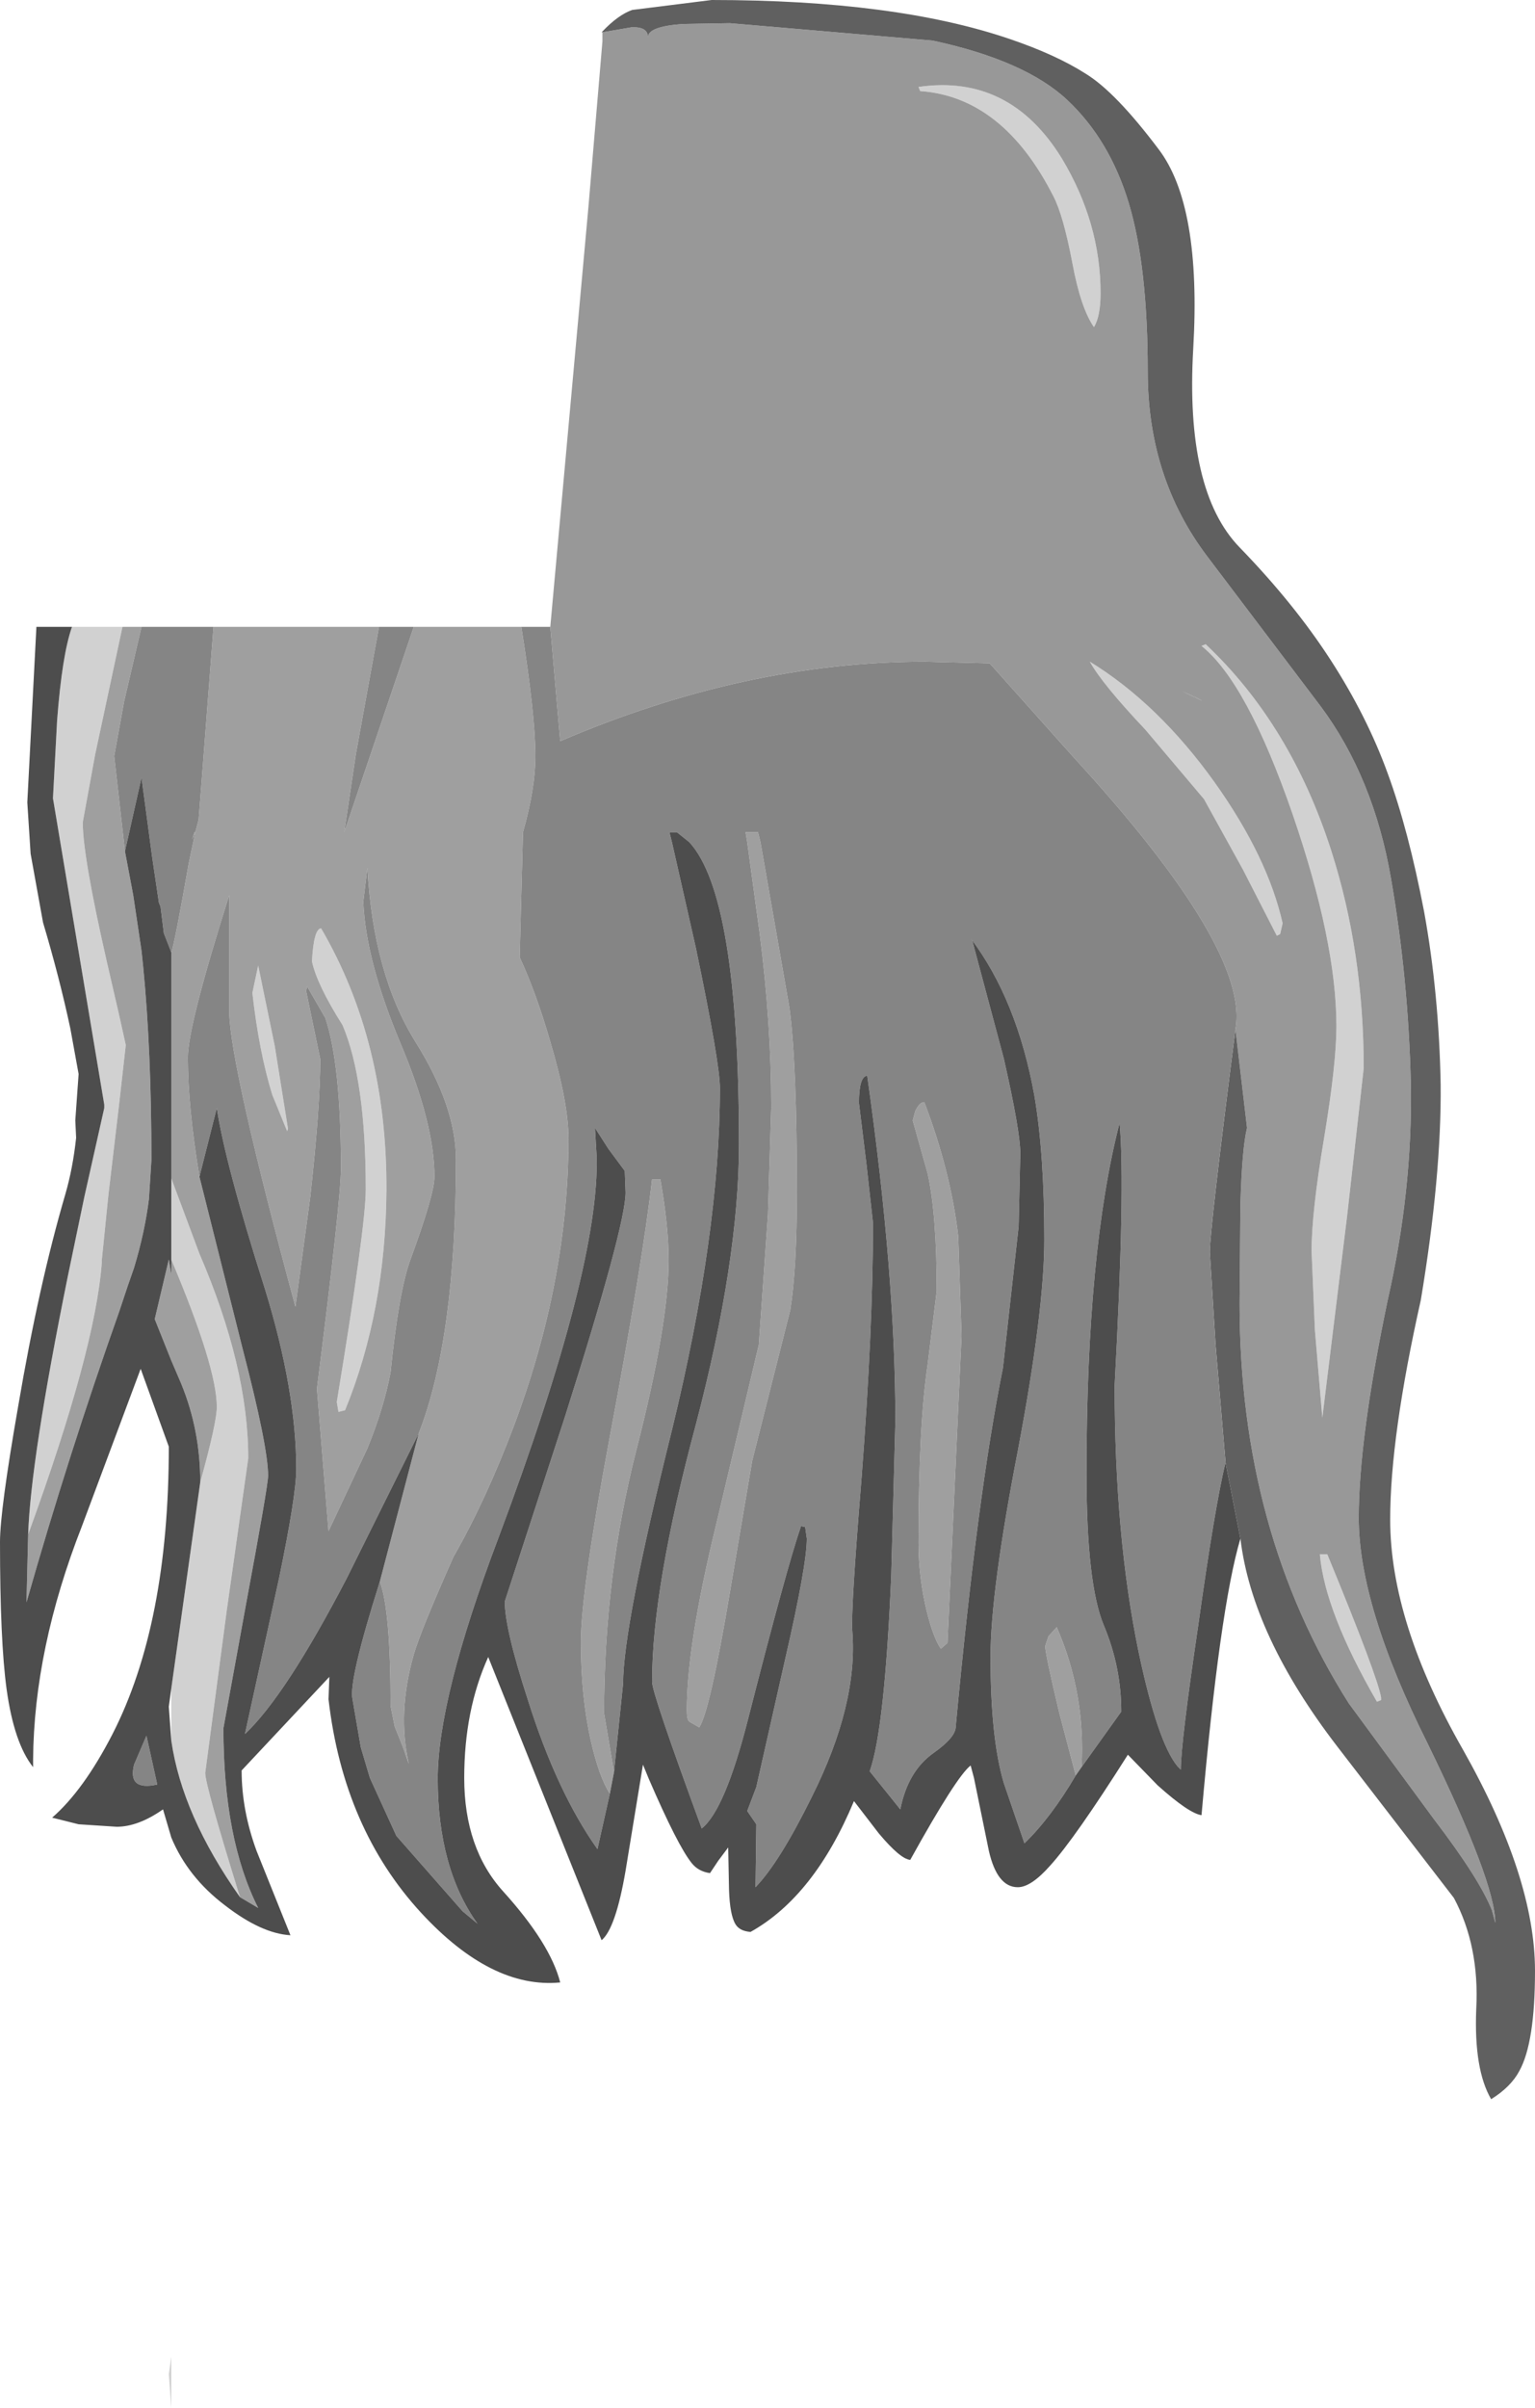 <?xml version="1.0" encoding="UTF-8" standalone="no"?>
<svg xmlns:ffdec="https://www.free-decompiler.com/flash" xmlns:xlink="http://www.w3.org/1999/xlink" ffdec:objectType="shape" height="145.4px" width="92.75px" xmlns="http://www.w3.org/2000/svg">
  <g transform="matrix(1.0, 0.0, 0.0, 1.0, 32.85, 62.75)">
    <path d="M33.65 -45.05 Q33.65 -43.65 33.25 -43.0 32.45 -44.15 31.95 -46.85 31.4 -49.75 30.8 -50.9 27.75 -56.9 22.75 -57.25 L22.65 -57.5 Q28.15 -58.3 31.3 -53.2 33.65 -49.3 33.65 -45.05 M44.65 -7.0 L44.5 -6.35 44.3 -6.25 42.25 -10.25 39.9 -14.5 36.35 -18.7 Q33.75 -21.45 33.0 -22.8 37.15 -20.25 40.55 -15.5 43.75 -11.0 44.65 -7.0 M40.0 -23.85 Q45.15 -19.0 47.6 -11.35 49.55 -5.25 49.55 1.75 L48.55 10.65 47.05 22.85 46.6 17.55 46.4 12.8 Q46.4 10.45 47.15 6.0 47.9 1.5 47.9 -0.8 47.9 -5.9 45.25 -13.6 42.5 -21.55 39.75 -23.75 L40.0 -23.85 M47.35 31.1 Q50.4 38.5 50.6 39.75 L50.6 39.9 50.35 40.0 Q47.2 34.55 46.9 31.1 L47.35 31.1 M-22.5 8.4 L-20.8 12.95 Q-17.85 19.8 -17.85 25.3 L-19.15 34.5 -20.45 44.3 Q-20.45 45.05 -18.35 51.8 -21.85 46.85 -22.5 42.35 L-22.5 39.2 -20.75 26.75 Q-19.75 23.15 -19.75 22.2 -19.75 19.8 -22.5 13.3 L-22.5 8.4 M-28.5 -24.9 L-25.45 -24.9 -27.1 -17.2 -27.85 -13.1 Q-27.85 -11.05 -26.4 -4.7 L-25.65 -1.45 -25.25 0.35 -25.65 3.9 -26.3 9.4 -26.7 13.35 -26.7 13.5 Q-27.1 18.8 -31.15 29.9 -31.0 25.4 -28.75 14.3 L-27.75 9.5 -26.55 4.15 -26.55 4.0 -26.55 3.95 -29.65 -14.55 -29.4 -19.25 Q-29.1 -23.2 -28.5 -24.9 M-12.0 22.4 L-12.4 22.5 -12.5 21.9 Q-10.75 11.3 -10.75 9.05 -10.75 2.45 -12.15 -0.85 -13.7 -3.3 -14.0 -4.7 -13.9 -6.65 -13.45 -6.7 -9.45 0.15 -9.5 9.15 -9.55 16.4 -12.0 22.4 M-15.45 5.4 L-15.5 5.55 -16.4 3.35 Q-17.2 0.75 -17.6 -2.8 L-17.25 -4.45 -16.25 0.4 -15.45 5.4 M-22.65 80.6 L-22.5 79.55 -22.5 82.65 -22.65 80.6" fill="#d1d1d1" fill-rule="evenodd" stroke="none"/>
    <path d="M3.55 -60.8 L5.3 -61.1 Q6.3 -61.15 6.3 -60.5 6.3 -61.15 8.4 -61.3 L11.25 -61.35 23.5 -60.3 Q29.1 -59.1 31.65 -56.7 34.2 -54.3 35.35 -50.5 36.5 -46.7 36.5 -40.3 36.5 -33.9 40.1 -29.15 L46.95 -20.1 Q50.15 -15.8 51.2 -9.7 52.25 -3.65 52.4 2.75 52.5 9.15 51.0 15.75 49.25 24.1 49.25 28.9 49.25 34.2 53.4 42.5 57.5 50.9 57.5 53.35 L57.3 52.6 Q56.55 50.7 53.8 47.1 L48.65 40.1 Q42.05 29.7 42.05 15.95 L42.1 9.95 Q42.2 6.55 42.5 5.35 L41.8 -0.6 Q42.7 -5.4 32.0 -17.05 L26.95 -22.7 23.05 -22.8 Q12.2 -22.8 1.0 -18.0 L0.4 -24.9 2.7 -50.2 3.55 -60.25 3.55 -60.8 M33.65 -45.05 Q33.65 -49.3 31.3 -53.2 28.15 -58.3 22.65 -57.5 L22.75 -57.25 Q27.75 -56.9 30.8 -50.9 31.4 -49.75 31.95 -46.85 32.45 -44.15 33.25 -43.0 33.65 -43.65 33.65 -45.05 M44.65 -7.0 Q43.75 -11.0 40.55 -15.5 37.15 -20.25 33.0 -22.8 33.75 -21.45 36.35 -18.7 L39.9 -14.5 42.25 -10.25 44.3 -6.25 44.5 -6.35 44.65 -7.0 M39.4 -20.65 L38.6 -21.0 Q40.45 -20.1 39.4 -20.65 M47.35 31.1 L46.9 31.1 Q47.2 34.55 50.35 40.0 L50.6 39.9 50.6 39.75 Q50.4 38.5 47.35 31.1 M40.0 -23.85 L39.75 -23.75 Q42.5 -21.55 45.25 -13.6 47.9 -5.9 47.9 -0.8 47.9 1.5 47.15 6.0 46.4 10.45 46.4 12.8 L46.6 17.55 47.05 22.85 48.55 10.65 49.55 1.75 Q49.55 -5.25 47.6 -11.35 45.15 -19.0 40.0 -23.85" fill="#989898" fill-rule="evenodd" stroke="none"/>
    <path d="M41.8 -0.6 L42.5 5.35 Q42.2 6.55 42.1 9.95 L42.05 15.95 Q42.05 29.7 48.65 40.1 L53.8 47.1 Q56.55 50.7 57.3 52.6 L57.5 53.35 Q57.5 50.9 53.4 42.5 49.25 34.2 49.25 28.9 49.25 24.1 51.0 15.75 52.5 9.15 52.4 2.75 52.25 -3.65 51.2 -9.7 50.15 -15.8 46.95 -20.1 L40.1 -29.15 Q36.5 -33.9 36.5 -40.3 36.5 -46.7 35.35 -50.5 34.2 -54.3 31.65 -56.7 29.1 -59.1 23.5 -60.3 L11.25 -61.35 8.4 -61.3 Q6.3 -61.15 6.3 -60.5 6.3 -61.15 5.3 -61.1 L3.55 -60.8 3.5 -60.8 3.55 -60.85 Q4.5 -61.85 5.35 -62.15 L10.15 -62.75 Q21.25 -62.75 28.15 -60.4 30.95 -59.45 32.75 -58.3 34.55 -57.2 37.15 -53.75 39.75 -50.35 39.25 -41.7 38.75 -33.1 42.05 -29.7 45.35 -26.3 47.55 -22.9 49.75 -19.5 51.0 -16.05 52.25 -12.65 53.2 -7.7 54.1 -2.75 54.2 2.75 54.25 8.25 53.0 15.75 51.15 24.0 51.15 29.0 51.15 35.2 55.55 42.9 59.9 50.6 59.9 56.25 59.9 60.6 58.95 62.3 58.45 63.25 57.25 64.0 56.2 62.2 56.35 58.55 56.55 54.75 55.0 51.85 L47.95 42.7 Q42.8 36.0 42.1 30.15 L41.2 25.55 40.6 18.45 40.25 12.85 Q40.25 11.5 41.8 -0.6" fill="#606060" fill-rule="evenodd" stroke="none"/>
    <path d="M14.85 -1.9 Q15.3 1.45 15.3 9.2 15.3 13.85 14.9 16.35 L12.6 25.45 11.25 33.4 Q10.05 40.55 9.4 41.55 L8.8 41.2 Q8.65 41.1 8.65 40.5 8.65 36.6 10.4 29.4 L13.0 18.45 13.55 10.6 13.75 4.1 Q13.75 -0.95 13.05 -6.4 L12.3 -11.9 12.2 -12.5 12.95 -12.5 13.1 -11.9 14.85 -1.9 M32.15 44.45 L31.15 40.65 Q30.35 37.3 30.3 36.65 L30.5 36.05 31.0 35.5 Q32.75 39.5 32.5 43.95 L32.15 44.45 M23.0 3.8 Q24.6 8.0 25.05 11.9 L25.25 17.9 24.4 36.45 24.0 36.8 Q23.55 36.15 23.15 34.55 22.65 32.5 22.65 30.4 22.65 23.35 23.2 19.65 L23.75 15.2 Q23.75 10.55 23.2 8.1 L22.3 4.9 22.45 4.35 Q22.7 3.8 23.0 3.8 M4.0 45.55 Q3.35 44.55 2.85 42.35 2.25 39.7 2.25 36.4 2.25 33.4 3.95 24.25 6.0 13.35 6.55 8.45 L7.05 8.45 Q7.55 11.3 7.55 13.35 7.55 17.2 5.6 24.8 3.65 32.45 3.65 40.7 L4.25 44.25 4.0 45.55 M-1.35 -24.9 Q-0.5 -19.55 -0.5 -17.1 -0.5 -15.15 -1.25 -12.5 L-1.45 -4.95 Q-0.45 -2.8 0.4 0.15 1.5 3.85 1.5 6.0 1.5 14.55 -1.8 23.35 -3.5 27.85 -5.45 31.25 -7.45 35.75 -7.85 37.15 -8.85 40.65 -8.15 43.75 L-8.5 42.75 -9.0 41.5 -9.25 40.25 Q-9.25 34.45 -9.9 32.75 L-7.55 23.8 Q-5.3 18.05 -5.3 7.25 -5.3 4.05 -7.75 0.15 -10.3 -3.95 -10.65 -10.35 L-10.9 -8.3 Q-10.75 -4.75 -8.65 0.25 -6.6 5.1 -6.6 8.3 -6.6 9.35 -8.05 13.3 -8.75 15.2 -9.25 20.1 -9.65 22.25 -10.65 24.7 L-13.0 29.7 -13.7 21.1 Q-12.25 9.7 -12.25 7.8 -12.25 1.5 -13.2 -1.3 L-14.3 -3.2 -14.35 -2.9 -13.5 1.2 Q-13.5 4.05 -14.1 9.5 L-15.0 16.15 Q-18.95 1.55 -19.0 -1.65 L-19.0 -4.7 -19.0 -8.7 Q-21.5 -0.8 -21.5 1.1 -21.5 4.05 -20.8 8.3 L-18.2 18.65 Q-16.65 24.6 -16.65 26.35 -16.65 26.95 -18.0 34.2 L-19.35 41.6 Q-19.35 48.3 -17.25 52.45 L-18.35 51.8 Q-20.45 45.05 -20.45 44.3 L-19.15 34.5 -17.85 25.3 Q-17.85 19.8 -20.8 12.95 L-22.5 8.4 -22.5 -5.25 Q-22.3 -5.75 -21.45 -10.6 L-21.05 -12.5 -20.85 -13.25 -20.65 -15.8 -19.95 -24.9 -9.95 -24.9 -11.35 -17.2 -12.05 -12.5 -7.85 -24.9 -1.35 -24.9 M-25.45 -24.9 L-24.3 -24.9 -25.35 -20.4 -25.95 -17.1 -25.3 -11.35 -24.8 -8.7 -24.3 -5.35 -24.2 -4.4 Q-23.7 0.7 -23.7 7.3 L-23.85 9.65 Q-24.1 11.65 -24.75 13.8 L-25.15 14.95 -25.65 16.45 Q-28.7 25.05 -31.25 34.0 L-31.15 29.9 Q-27.1 18.8 -26.7 13.5 L-26.7 13.35 -26.3 9.4 -25.65 3.9 -25.25 0.35 -25.65 -1.45 -26.4 -4.7 Q-27.85 -11.05 -27.85 -13.1 L-27.1 -17.2 -25.45 -24.9 M-21.05 -12.5 L-21.25 -12.05 -21.3 -11.9 -21.1 -12.5 -21.05 -12.5 M-15.45 5.4 L-16.25 0.4 -17.25 -4.45 -17.6 -2.8 Q-17.2 0.75 -16.4 3.35 L-15.5 5.55 -15.45 5.4 M-12.0 22.4 Q-9.55 16.4 -9.5 9.15 -9.45 0.15 -13.45 -6.7 -13.9 -6.65 -14.0 -4.7 -13.7 -3.3 -12.15 -0.85 -10.75 2.45 -10.75 9.05 -10.75 11.3 -12.5 21.9 L-12.4 22.5 -12.0 22.4 M-20.75 26.75 Q-20.75 23.6 -21.9 20.8 L-22.5 19.4 -23.5 16.9 -22.65 13.3 -22.5 14.2 -22.5 13.3 Q-19.75 19.8 -19.75 22.2 -19.75 23.15 -20.75 26.75" fill="#9f9f9f" fill-rule="evenodd" stroke="none"/>
    <path d="M0.4 -24.9 L1.0 -18.0 Q12.2 -22.8 23.05 -22.8 L26.95 -22.7 32.0 -17.05 Q42.7 -5.4 41.8 -0.6 40.25 11.5 40.25 12.85 L40.6 18.45 41.2 25.55 Q40.55 28.25 39.55 35.4 38.5 42.5 38.5 44.1 L38.3 43.9 Q37.1 42.45 35.95 37.0 34.5 30.0 34.5 20.9 35.15 8.9 34.8 5.05 32.8 12.8 32.8 26.2 32.8 32.9 33.85 35.4 34.9 37.9 34.9 40.6 L32.5 43.95 Q32.75 39.5 31.0 35.5 L30.5 36.05 30.3 36.65 Q30.35 37.3 31.15 40.65 L32.15 44.45 Q30.65 47.0 29.05 48.55 L27.8 44.9 Q27.0 42.2 27.0 37.3 27.0 33.35 28.65 24.85 30.25 16.4 30.25 12.1 30.25 6.9 29.65 3.4 28.6 -2.4 25.8 -6.1 L25.9 -5.95 27.8 1.15 Q28.8 5.55 28.8 6.9 L28.7 11.3 27.75 19.85 Q26.2 27.55 24.9 41.5 24.9 42.15 23.55 43.1 22.0 44.2 21.55 46.5 L19.7 44.2 Q20.6 41.7 21.0 32.4 L21.25 23.05 Q21.25 14.15 19.55 2.2 19.05 2.25 19.05 3.85 L19.5 7.5 19.9 11.1 Q19.9 17.5 19.2 26.6 18.55 34.55 18.65 35.75 19.0 40.15 16.2 45.75 14.25 49.7 12.8 51.2 L12.85 47.4 12.3 46.6 12.85 45.15 14.6 37.4 Q15.9 31.75 15.9 30.15 L15.8 29.45 15.55 29.4 Q14.7 31.85 12.35 41.05 10.95 46.55 9.55 47.65 6.55 39.5 6.55 38.8 6.55 33.1 9.2 23.25 11.8 13.35 11.8 6.35 11.8 -8.65 8.8 -11.9 L8.05 -12.5 7.6 -12.5 7.75 -11.9 9.2 -5.5 Q10.65 1.45 10.65 2.95 10.65 11.7 7.75 23.6 4.8 35.45 4.8 38.9 L4.25 44.25 3.65 40.7 Q3.65 32.45 5.6 24.8 7.55 17.2 7.55 13.35 7.55 11.3 7.05 8.45 L6.55 8.45 Q6.0 13.35 3.95 24.25 2.25 33.4 2.25 36.4 2.25 39.7 2.85 42.35 3.35 44.55 4.0 45.55 L3.25 48.9 Q0.8 45.45 -0.95 39.9 -2.35 35.6 -2.35 33.95 L1.3 22.75 Q4.95 11.25 4.95 9.25 L4.9 7.95 3.9 6.6 3.1 5.35 3.2 7.05 Q3.4 13.75 -2.75 30.15 -6.4 39.8 -6.4 44.65 -6.4 50.05 -4.0 53.4 L-4.9 52.65 -8.9 48.1 -10.5 44.6 -11.05 42.75 -11.55 39.85 Q-11.8 38.75 -9.9 32.75 -9.25 34.45 -9.25 40.25 L-9.0 41.5 -8.5 42.75 -8.15 43.75 Q-8.85 40.65 -7.85 37.15 -7.45 35.75 -5.45 31.25 -3.5 27.85 -1.8 23.35 1.5 14.55 1.5 6.0 1.5 3.85 0.4 0.15 -0.45 -2.8 -1.45 -4.95 L-1.25 -12.5 Q-0.5 -15.15 -0.5 -17.1 -0.5 -19.55 -1.35 -24.9 L0.4 -24.9 M14.85 -1.9 L13.1 -11.9 12.95 -12.5 12.2 -12.5 12.3 -11.9 13.05 -6.4 Q13.75 -0.95 13.75 4.1 L13.55 10.6 13.0 18.45 10.4 29.4 Q8.65 36.6 8.65 40.5 8.65 41.1 8.8 41.2 L9.4 41.55 Q10.05 40.55 11.25 33.4 L12.6 25.45 14.9 16.35 Q15.3 13.85 15.3 9.2 15.3 1.45 14.85 -1.9 M39.4 -20.65 Q40.45 -20.1 38.6 -21.0 L39.4 -20.65 M23.0 3.8 Q22.7 3.8 22.45 4.35 L22.3 4.9 23.2 8.1 Q23.75 10.55 23.75 15.2 L23.2 19.65 Q22.65 23.35 22.65 30.4 22.65 32.5 23.15 34.55 23.55 36.15 24.0 36.8 L24.4 36.45 25.25 17.9 25.05 11.9 Q24.6 8.0 23.0 3.8 M-7.85 -24.9 L-12.05 -12.5 -11.35 -17.2 -9.95 -24.9 -7.85 -24.9 M-19.95 -24.9 L-20.65 -15.8 -20.85 -13.25 -21.05 -12.5 -21.45 -10.6 Q-22.3 -5.75 -22.5 -5.25 L-22.95 -6.4 -23.15 -8.0 -23.25 -8.25 -23.65 -10.95 -24.3 -15.8 -25.3 -11.35 -25.95 -17.1 -25.35 -20.4 -24.3 -24.9 -19.95 -24.9 M-20.8 8.3 Q-21.5 4.05 -21.5 1.1 -21.5 -0.8 -19.0 -8.7 L-19.0 -4.7 -19.0 -1.65 Q-18.95 1.55 -15.0 16.15 L-14.1 9.5 Q-13.5 4.05 -13.5 1.2 L-14.35 -2.9 -14.3 -3.2 -13.2 -1.3 Q-12.25 1.5 -12.25 7.8 -12.25 9.7 -13.7 21.1 L-13.0 29.7 -10.65 24.7 Q-9.65 22.25 -9.25 20.1 -8.75 15.2 -8.05 13.3 -6.6 9.35 -6.6 8.3 -6.6 5.1 -8.65 0.25 -10.75 -4.75 -10.9 -8.3 L-10.65 -10.35 Q-10.3 -3.95 -7.75 0.15 -5.3 4.05 -5.3 7.25 -5.3 18.05 -7.55 23.8 L-11.9 32.55 Q-15.6 39.65 -18.05 41.95 L-16.0 32.6 Q-14.95 27.55 -14.95 25.95 -14.95 21.2 -16.85 15.05 -19.25 7.5 -19.75 4.15 L-20.8 8.3 M-21.05 -12.5 L-21.1 -12.5 -21.3 -11.9 -21.25 -12.05 -21.05 -12.5 M-23.35 45.0 Q-25.15 45.4 -24.75 43.8 L-24.0 42.05 -23.35 45.0" fill="#858585" fill-rule="evenodd" stroke="none"/>
    <path d="M41.2 25.55 L42.1 30.15 Q40.85 34.35 39.75 46.85 39.0 46.75 37.1 45.05 L35.3 43.2 Q32.1 48.25 30.6 49.9 29.45 51.2 28.65 51.2 27.4 51.2 26.9 49.0 L26.0 44.6 25.8 43.85 Q24.95 44.5 22.15 49.55 21.55 49.5 20.25 47.95 L18.75 46.0 Q16.35 51.75 12.5 53.9 11.85 53.85 11.6 53.45 11.25 52.9 11.2 51.35 L11.15 48.8 10.55 49.6 10.05 50.35 Q9.35 50.25 8.95 49.75 8.1 48.7 6.35 44.65 L6.0 43.8 4.95 50.2 Q4.35 53.7 3.5 54.4 L-3.35 37.3 Q-4.8 40.5 -4.8 44.6 -4.8 48.85 -2.45 51.45 0.4 54.6 1.0 56.95 -3.15 57.35 -7.4 52.75 -12.1 47.65 -13.0 39.85 L-12.95 38.5 -18.25 44.15 Q-18.25 46.55 -17.35 49.0 L-15.3 54.1 Q-17.05 54.0 -19.25 52.3 -21.5 50.6 -22.5 48.2 L-23.0 46.5 Q-24.5 47.55 -25.8 47.55 L-28.1 47.4 -29.7 47.0 Q-27.8 45.35 -26.05 41.95 -22.65 35.3 -22.65 24.6 L-24.35 19.9 -27.9 29.4 Q-30.8 36.8 -30.85 43.5 L-30.85 43.95 Q-32.0 42.5 -32.45 39.25 -32.85 36.35 -32.85 30.35 -32.85 28.45 -31.75 22.15 -30.5 14.8 -28.9 9.35 -28.45 7.8 -28.25 5.95 L-28.3 4.9 -28.1 2.1 -28.6 -0.65 Q-29.25 -3.7 -30.25 -7.05 L-31.0 -11.2 -31.2 -14.3 -30.65 -24.9 -28.5 -24.9 Q-29.1 -23.2 -29.4 -19.25 L-29.65 -14.55 -26.55 3.95 -26.55 4.0 -26.55 4.15 -27.75 9.5 -28.75 14.3 Q-31.0 25.4 -31.15 29.9 L-31.25 34.0 Q-28.7 25.05 -25.65 16.45 L-25.15 14.95 -24.75 13.8 Q-24.1 11.65 -23.85 9.65 L-23.7 7.3 Q-23.7 0.7 -24.2 -4.4 L-24.3 -5.35 -24.8 -8.7 -25.3 -11.35 -24.3 -15.8 -23.65 -10.95 -23.25 -8.25 -23.15 -8.0 -22.95 -6.4 -22.5 -5.25 -22.5 8.4 -22.5 13.3 -22.5 14.2 -22.65 13.3 -23.5 16.9 -22.5 19.4 -21.9 20.8 Q-20.75 23.6 -20.75 26.75 L-22.5 39.2 -22.65 40.3 -22.5 42.35 Q-21.85 46.85 -18.35 51.8 L-17.25 52.45 Q-19.35 48.3 -19.35 41.6 L-18.0 34.2 Q-16.65 26.95 -16.65 26.35 -16.65 24.6 -18.2 18.65 L-20.8 8.3 -19.75 4.15 Q-19.25 7.5 -16.85 15.05 -14.95 21.2 -14.95 25.95 -14.95 27.55 -16.0 32.6 L-18.05 41.95 Q-15.6 39.65 -11.9 32.55 L-7.55 23.8 -9.9 32.75 Q-11.8 38.75 -11.55 39.85 L-11.05 42.75 -10.5 44.6 -8.9 48.1 -4.9 52.65 -4.0 53.4 Q-6.4 50.05 -6.4 44.65 -6.4 39.8 -2.75 30.15 3.4 13.75 3.2 7.05 L3.1 5.35 3.9 6.6 4.9 7.95 4.95 9.25 Q4.95 11.25 1.3 22.75 L-2.35 33.95 Q-2.35 35.6 -0.95 39.9 0.8 45.45 3.25 48.9 L4.0 45.55 4.25 44.25 4.8 38.9 Q4.8 35.45 7.75 23.6 10.65 11.7 10.65 2.95 10.65 1.45 9.2 -5.5 L7.75 -11.9 7.6 -12.5 8.05 -12.5 8.8 -11.9 Q11.8 -8.65 11.8 6.35 11.8 13.35 9.2 23.25 6.55 33.1 6.55 38.8 6.55 39.5 9.55 47.65 10.95 46.55 12.35 41.05 14.7 31.85 15.55 29.4 L15.8 29.45 15.9 30.15 Q15.9 31.75 14.6 37.4 L12.85 45.15 12.3 46.6 12.85 47.4 12.8 51.2 Q14.25 49.7 16.2 45.75 19.0 40.15 18.65 35.75 18.55 34.55 19.2 26.6 19.9 17.5 19.9 11.1 L19.5 7.5 19.05 3.85 Q19.05 2.25 19.55 2.2 21.25 14.15 21.25 23.05 L21.0 32.4 Q20.6 41.7 19.7 44.2 L21.55 46.5 Q22.0 44.2 23.55 43.1 24.9 42.15 24.9 41.5 26.2 27.55 27.75 19.85 L28.7 11.3 28.8 6.9 Q28.8 5.55 27.8 1.15 L25.9 -5.95 25.8 -6.1 Q28.6 -2.4 29.65 3.4 30.25 6.9 30.25 12.1 30.25 16.4 28.65 24.85 27.0 33.35 27.0 37.3 27.0 42.2 27.8 44.9 L29.05 48.55 Q30.65 47.0 32.15 44.45 L32.5 43.95 34.9 40.6 Q34.9 37.9 33.85 35.4 32.8 32.9 32.8 26.2 32.8 12.8 34.8 5.05 35.15 8.9 34.5 20.9 34.5 30.0 35.95 37.0 37.1 42.45 38.3 43.9 L38.5 44.1 Q38.5 42.5 39.55 35.4 40.55 28.25 41.2 25.55 M-23.35 45.0 L-24.0 42.05 -24.75 43.8 Q-25.15 45.4 -23.35 45.0" fill="#4d4d4d" fill-rule="evenodd" stroke="none"/>
  </g>
</svg>
